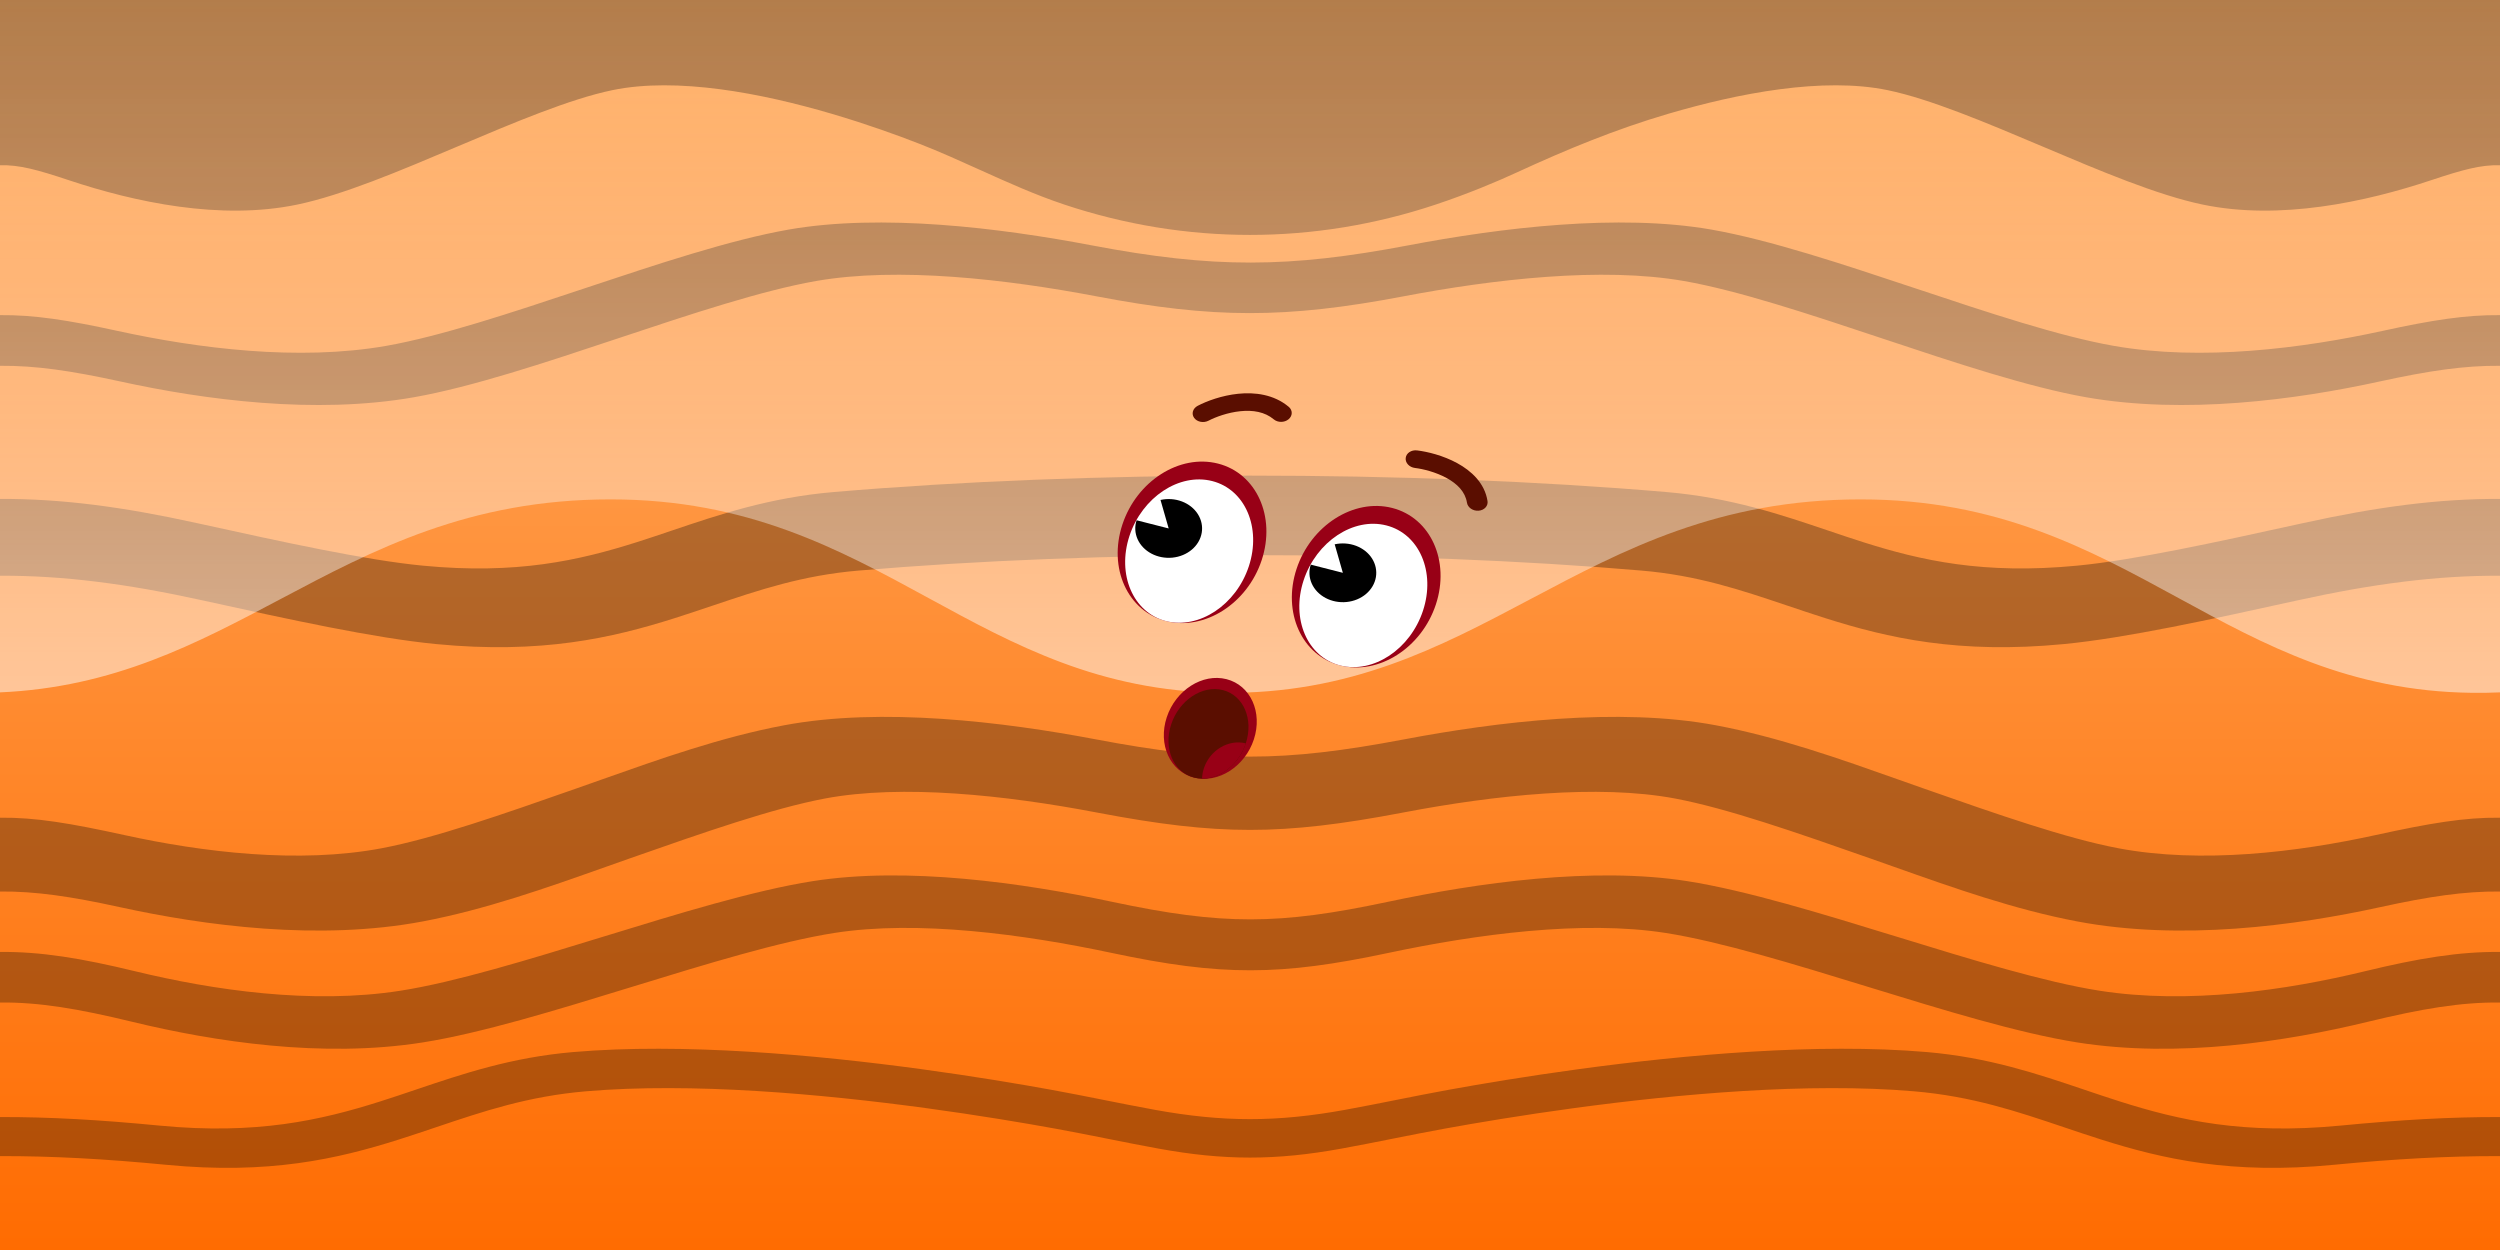 <svg width="4000" height="2000" viewBox="0 0 4000 2000" fill="none" xmlns="http://www.w3.org/2000/svg">
<rect x="0" y="0" width="4000" height="2000" fill="#808080" stroke="none"/>
<g clip-path="url(#clip0)">
<rect width="4000" height="2000" fill="url(#paint0_linear)"/>
<g style="mix-blend-mode:overlay" opacity="0.3">
<path d="M4000 1787.28C3920.5 1787.11 3841.03 1791.65 3744.44 1800.98C3589.97 1815.9 3486.87 1792.48 3391.84 1762.35C3372.92 1756.35 3354.14 1750.01 3335.23 1743.63L3335.19 1743.61L3335.16 1743.6L3335.11 1743.59L3335.1 1743.58C3259.48 1718.05 3181.68 1691.77 3082.78 1683.29C2907.68 1668.28 2694.75 1687.68 2526.64 1710.54C2442.37 1721.99 2368.95 1734.38 2316.56 1743.9C2289.03 1748.91 2261.59 1754.38 2234.15 1759.85H2234.15L2234.14 1759.85C2206.72 1765.32 2179.29 1770.78 2151.77 1775.79C2042.94 1795.57 1957.06 1795.57 1848.23 1775.79C1820.71 1770.78 1793.28 1765.32 1765.84 1759.85L1765.84 1759.85C1738.4 1754.38 1710.95 1748.91 1683.42 1743.9C1631.04 1734.38 1557.61 1721.99 1473.34 1710.54C1305.23 1687.68 1092.32 1668.28 917.219 1683.29C818.324 1691.77 740.515 1718.05 664.897 1743.58L664.891 1743.59L664.844 1743.6L664.812 1743.61L664.766 1743.63C645.86 1750.01 627.083 1756.35 608.156 1762.35C513.127 1792.48 410.031 1815.9 255.562 1800.98C158.975 1791.65 79.5 1787.11 0 1787.28V1849.78C84.265 1849.61 168.279 1854.26 266.203 1863.72C429.931 1879.53 539.748 1854.44 638.234 1823.21C658.589 1816.76 678.293 1810.12 697.766 1803.55L697.828 1803.53L697.859 1803.52L697.901 1803.51C772.937 1778.21 844.602 1754.05 937.359 1746.1C1106.73 1731.58 1314.92 1750.34 1481.8 1773.02C1565.02 1784.33 1637.56 1796.57 1689.27 1805.97C1716.79 1810.97 1744.22 1816.44 1771.64 1821.91L1771.65 1821.91C1799.09 1827.38 1826.53 1832.85 1854.06 1837.85C1958.83 1856.9 2041.17 1856.9 2145.94 1837.85C2173.47 1832.85 2200.91 1827.38 2228.34 1821.91C2255.78 1816.44 2283.21 1810.97 2310.73 1805.97C2362.44 1796.57 2434.98 1784.33 2518.2 1773.02C2685.08 1750.34 2893.25 1731.58 3062.62 1746.1C3155.4 1754.05 3227.09 1778.22 3302.14 1803.52L3302.17 1803.53L3302.23 1803.55L3302.77 1803.73C3322.07 1810.24 3341.58 1816.82 3361.75 1823.21C3460.24 1854.44 3570.07 1879.53 3733.8 1863.72C3831.72 1854.26 3915.74 1849.61 4000 1849.78V1787.28Z" fill="black"/>
</g>
<g style="mix-blend-mode:overlay" opacity="0.3">
<path d="M4000 1523.09C3934.52 1522.54 3870.4 1533.01 3783.56 1554.06C3659.3 1584.17 3501.42 1607.58 3358.77 1585.07C3271.02 1571.22 3155.03 1535.66 3034.78 1498.69L3032.69 1498.05C2915.3 1461.96 2793.87 1424.63 2699.45 1409.8C2549.12 1386.19 2364.23 1412.4 2220.42 1442.95C2045.54 1480.1 1956.61 1480.56 1779.58 1442.95C1635.77 1412.4 1450.88 1386.19 1300.55 1409.8C1206.13 1424.63 1084.7 1461.96 967.312 1498.05L965.219 1498.69C844.968 1535.66 728.984 1571.22 641.234 1585.07C498.58 1607.58 340.698 1584.17 216.438 1554.06C129.602 1533.01 65.477 1522.54 0 1523.09V1604C63.123 1603.44 124.985 1613.9 212.188 1635.04C343.006 1666.74 515.858 1693.22 675.812 1667.98C769.958 1653.13 891.003 1615.92 1008.12 1579.91L1011.06 1579.01C1131.31 1542.04 1247.28 1506.51 1335.05 1492.72C1468.1 1471.83 1638.16 1494.84 1778.44 1524.64C1954.58 1562.06 2048.29 1561.45 2221.56 1524.64C2361.84 1494.84 2531.88 1471.83 2664.94 1492.72C2752.7 1506.51 2868.69 1542.04 2988.94 1579.01L2991.88 1579.91L2991.88 1579.91C3109 1615.92 3230.04 1653.13 3324.19 1667.98C3484.14 1693.22 3656.99 1666.74 3787.81 1635.04C3875.01 1613.9 3936.88 1603.44 4000 1604V1523.09Z" fill="black"/>
</g>
<g style="mix-blend-mode:overlay" opacity="0.3">
<path d="M4000 1308.31C3943.05 1307.73 3887.78 1317.11 3801.14 1336.08C3676.12 1363.46 3522.27 1382.4 3389.17 1357.17C3305.66 1341.34 3195.56 1302.88 3077.77 1261.54C3064.74 1256.96 3051.7 1252.35 3038.64 1247.72C2942.69 1213.73 2845.72 1179.39 2745.75 1160.52C2589.75 1131.08 2394.91 1154.85 2246.27 1183.03C2052.46 1219.76 1947.54 1219.76 1753.73 1183.03C1605.09 1154.85 1410.24 1131.08 1254.25 1160.52C1154.28 1179.39 1057.31 1213.73 961.359 1247.72C948.302 1252.35 935.259 1256.96 922.234 1261.54C804.442 1302.88 694.343 1341.34 610.828 1357.17C477.732 1382.4 323.88 1363.46 198.859 1336.08C112.217 1317.11 56.954 1307.73 0 1308.31V1426.4C56.905 1425.94 113.228 1434.25 191.219 1451.33C328.224 1481.34 511.032 1505.64 676.547 1474.27C776.383 1455.35 873.213 1421.05 969.047 1387.09L969.062 1387.09L969.078 1387.08C982.219 1382.43 995.345 1377.78 1008.45 1373.17C1126.24 1331.83 1236.34 1293.41 1319.86 1277.64C1443.53 1254.3 1609.57 1272.49 1751.89 1299.46L1757.42 1300.51C1949.61 1336.93 2050.39 1336.93 2242.58 1300.51L2248.11 1299.46C2390.43 1272.49 2556.47 1254.3 2680.14 1277.64C2763.66 1293.41 2873.76 1331.83 2991.55 1373.17C3004.66 1377.78 3017.78 1382.43 3030.92 1387.08L3030.94 1387.09L3030.95 1387.09L3030.96 1387.09C3126.79 1421.05 3223.62 1455.35 3323.45 1474.27C3488.97 1505.64 3671.78 1481.34 3808.78 1451.33C3886.77 1434.25 3943.09 1425.94 4000 1426.4V1308.31Z" fill="black"/>
</g>
<g style="mix-blend-mode:overlay" opacity="0.3">
<path d="M4000 504.215C3945 503.699 3891.17 512.153 3812.44 529.359C3684.13 557.4 3522.75 578.183 3381.81 553.343C3295.12 538.064 3182.46 500.616 3065.67 461.703L3063.64 461.027C2949.63 423.04 2831.69 383.747 2738.41 367.374C2589.88 341.306 2401.04 364.445 2253.02 392.597C2061.7 428.982 1941.63 429.616 1746.98 392.597C1598.97 364.445 1410.11 341.306 1261.58 367.374C1168.29 383.747 1050.36 423.04 936.344 461.027L934.328 461.703C817.535 500.616 704.864 538.064 618.172 553.343C477.238 578.183 315.874 557.4 187.562 529.359C108.827 512.153 54.998 503.699 0 504.215V585.269C57.178 584.81 113.77 593.165 192.328 610.333C327.412 639.853 504.178 663.459 662.203 635.607C755.214 619.214 872.779 580.043 986.531 542.142L989.375 541.192C1106.16 502.281 1218.84 464.866 1305.55 449.648C1437.01 426.575 1610.57 446.764 1754.95 474.224C1941.09 509.625 2056.18 510.145 2245.05 474.224C2389.43 446.764 2562.99 426.575 2694.45 449.648C2781.16 464.866 2893.84 502.281 3010.62 541.192L3013.47 542.141L3013.47 542.142C3127.22 580.043 3244.79 619.214 3337.8 635.607C3495.82 663.459 3672.59 639.853 3807.67 610.333C3886.23 593.164 3942.82 584.809 4000 585.269V504.215Z" fill="black"/>
</g>
<g style="mix-blend-mode:overlay" opacity="0.3">
<path d="M0 201.442V264.377C30.373 263.511 59.656 271.486 110.094 288.304C215.063 323.306 352.596 353.053 475.859 327.29C548.457 312.116 640.423 273.168 729.609 235.395L731.734 234.496C823.166 195.773 911.589 158.448 979.594 144.303C1082.76 122.844 1218.46 149.001 1331.17 182.18C1387.02 198.619 1436.21 216.469 1471.41 230.202C1503.92 242.886 1535.73 257.259 1567.53 271.631L1567.54 271.632C1612.04 291.739 1656.53 311.841 1702.91 327.306C1897.07 392.049 2102.93 392.049 2297.09 327.306C2349.86 309.712 2395.09 290.554 2427.2 275.764C2506.7 239.151 2584.34 207.05 2668.83 182.18C2781.54 149.001 2917.23 122.844 3020.41 144.303C3088.41 158.448 3176.83 195.773 3268.26 234.496L3270.39 235.395C3359.58 273.168 3451.54 312.116 3524.14 327.29C3647.4 353.053 3784.92 323.306 3889.89 288.304C3940.33 271.485 3969.62 263.509 4000 264.377V-1L0 -1V201.442Z" fill="black"/>
</g>
<g style="mix-blend-mode:overlay" opacity="0.3">
<path d="M4000 798.274C3901.59 797.855 3803.88 810.807 3685.12 836.925L3685.11 836.927L3682.39 837.525C3546.09 867.5 3415.35 896.168 3323.59 905.032C3173.75 919.506 3074.02 896.924 2980.72 867.342C2962.53 861.575 2944.27 855.404 2925.71 849.129L2925.69 849.124L2925.45 849.043L2925.44 849.038L2925.43 849.036L2925.43 849.036C2849.6 823.402 2768.68 796.048 2666.7 787.306C2255.66 752.071 1740.61 752.391 1333.3 787.306C1231.32 796.048 1150.4 823.403 1074.57 849.037L1074.56 849.038L1074.55 849.043L1074.53 849.047L1074.2 849.161C1055.67 855.425 1037.44 861.584 1019.28 867.342C925.981 896.924 826.246 919.506 676.406 905.032C584.65 896.168 453.896 867.5 317.594 837.525L314.875 836.927V836.925C196.117 810.807 98.409 797.855 0 798.274V921.155C101.628 920.756 202.95 933.963 324.875 960.777L328.531 961.583C460.87 990.688 598.27 1020.9 697.688 1030.51C866.045 1046.77 979.238 1020.84 1079.45 989.061C1100.54 982.376 1120.69 975.586 1140.43 968.938L1140.55 968.899C1215.24 943.738 1283.88 920.616 1373.61 912.925C1755.9 880.154 2240.76 879.868 2626.39 912.925C2716.12 920.616 2784.76 943.738 2859.45 968.899L2859.61 968.95C2879.33 975.594 2899.48 982.38 2920.55 989.061C3020.76 1020.84 3133.96 1046.77 3302.31 1030.51C3401.73 1020.9 3539.13 990.688 3671.47 961.583L3675.12 960.777C3797.05 933.963 3898.37 920.756 4000 921.155V798.274Z" fill="black"/>
</g>
<g style="mix-blend-mode:overlay" opacity="0.9">
<path fill-rule="evenodd" clip-rule="evenodd" d="M4000 0H0V1107.8C182.142 1099.81 314.132 1029.89 448.696 958.6C597.751 879.637 749.966 799 977 799C1196.09 799 1342.1 878.612 1486.02 957.089L1486.03 957.09C1623.59 1032.1 1759.24 1106.07 1955 1108.5C2160.9 1111.06 2303.3 1035.63 2448.7 958.6C2597.75 879.637 2749.97 799 2977 799C3196.09 799 3342.1 878.612 3486.03 957.089C3623.58 1032.1 3759.24 1106.07 3955 1108.5C3970.34 1108.69 3985.33 1108.45 4000 1107.8V0Z" fill="url(#paint1_linear)"/>
</g>
<path d="M2018.73 896.127C1995.8 965.719 1927.3 1009.42 1865.74 993.741C1804.18 978.06 1772.86 908.933 1795.79 839.342C1818.72 769.751 1887.22 726.048 1948.78 741.728C2010.34 757.409 2041.66 826.536 2018.73 896.127Z" fill="#980016"/>
<ellipse rx="93.537" ry="125.039" transform="matrix(1.021 0.26 -0.295 0.896 1902.65 881.738)" fill="white"/>
<path d="M1856.82 799.921C1868.25 797.386 1880.3 798.241 1891.11 802.353C1901.92 806.464 1910.89 813.603 1916.61 822.658C1922.33 831.713 1924.5 842.178 1922.76 852.427C1921.02 862.676 1915.49 872.134 1907.01 879.331C1898.54 886.529 1887.59 891.063 1875.89 892.229C1864.18 893.394 1852.37 891.126 1842.28 885.777C1832.19 880.428 1824.4 872.298 1820.11 862.649C1815.81 853.001 1815.27 842.375 1818.55 832.423L1869.89 845.51L1856.82 799.921Z" fill="black"/>
<path d="M2297.4 967.11C2274.47 1036.7 2205.98 1080.4 2144.41 1064.72C2082.85 1049.04 2051.53 979.916 2074.47 910.325C2097.4 840.734 2165.89 797.03 2227.45 812.711C2289.02 828.392 2320.33 897.519 2297.4 967.11Z" fill="#980016"/>
<ellipse rx="93.537" ry="125.039" transform="matrix(1.021 0.26 -0.295 0.896 2181.32 952.72)" fill="white"/>
<path d="M2135.5 870.903C2146.92 868.369 2158.98 869.224 2169.79 873.335C2180.6 877.447 2189.56 884.585 2195.29 893.64C2201.01 902.696 2203.17 913.161 2201.44 923.409C2199.7 933.658 2194.16 943.116 2185.69 950.314C2177.21 957.512 2166.27 962.045 2154.56 963.211C2142.86 964.377 2131.04 962.109 2120.96 956.76C2110.87 951.411 2103.07 943.28 2098.78 933.632C2094.49 923.983 2093.94 913.357 2097.22 903.405L2148.56 916.492L2135.5 870.903Z" fill="black"/>
<path d="M2006.14 1183.16C1991.81 1226.65 1949 1253.97 1910.52 1244.16C1872.04 1234.36 1852.47 1191.16 1866.8 1147.67C1881.13 1104.17 1923.94 1076.86 1962.42 1086.66C2000.9 1096.46 2020.47 1139.66 2006.14 1183.16Z" fill="#980016"/>
<ellipse rx="58.461" ry="78.15" transform="matrix(1.021 0.26 -0.295 0.896 1933.59 1174.16)" fill="#5A0E00"/>
<path fill-rule="evenodd" clip-rule="evenodd" d="M1993.3 1189.37C1982.19 1223.09 1952.59 1246.06 1923.32 1245.81C1923.45 1240.37 1924.4 1234.78 1926.24 1229.2C1935.79 1200.2 1965.82 1182.37 1993.3 1189.37C1993.3 1189.37 1993.3 1189.37 1993.3 1189.37Z" fill="#980016"/>
<path d="M1984.59 657.924C1964.28 660.011 1944.93 667.2 1933.71 673.064C1925.79 677.203 1915.48 675.237 1910.67 668.673C1905.87 662.108 1908.4 653.431 1916.32 649.292C1930.84 641.702 1954.88 632.723 1981.07 630.031C2007.51 627.314 2038.13 630.904 2061.98 650.935C2068.46 656.382 2068.35 665.278 2061.74 670.806C2055.13 676.334 2044.51 676.4 2038.02 670.954C2023.66 658.883 2004.65 655.863 1984.59 657.924Z" fill="#5A0E00"/>
<path d="M2314.55 764.789C2297.18 755.297 2276.96 750.323 2264.03 748.765C2254.9 747.666 2248.22 740.479 2249.12 732.713C2250.01 724.947 2258.14 719.543 2267.26 720.643C2284 722.659 2309.17 728.803 2331.57 741.046C2354.17 753.403 2375.58 772.981 2380.04 801.711C2381.25 809.523 2374.87 816.425 2365.78 817.126C2356.68 817.827 2348.33 812.063 2347.12 804.251C2344.43 786.939 2331.71 774.166 2314.55 764.789Z" fill="#5A0E00"/>
</g>
<defs>
<linearGradient id="paint0_linear" x1="1858.5" y1="2.28899e-05" x2="1858.5" y2="2024.16" gradientUnits="userSpaceOnUse">
<stop stop-color="#FFB26B"/>
<stop offset="1" stop-color="#FF6B00"/>
</linearGradient>
<linearGradient id="paint1_linear" x1="1959.5" y1="1977" x2="1959.5" y2="-0" gradientUnits="userSpaceOnUse">
<stop stop-color="white"/>
<stop offset="1" stop-color="white" stop-opacity="0"/>
</linearGradient>
<clipPath id="clip0">
<rect width="4000" height="2000" fill="white"/>
</clipPath>
</defs>
</svg>
